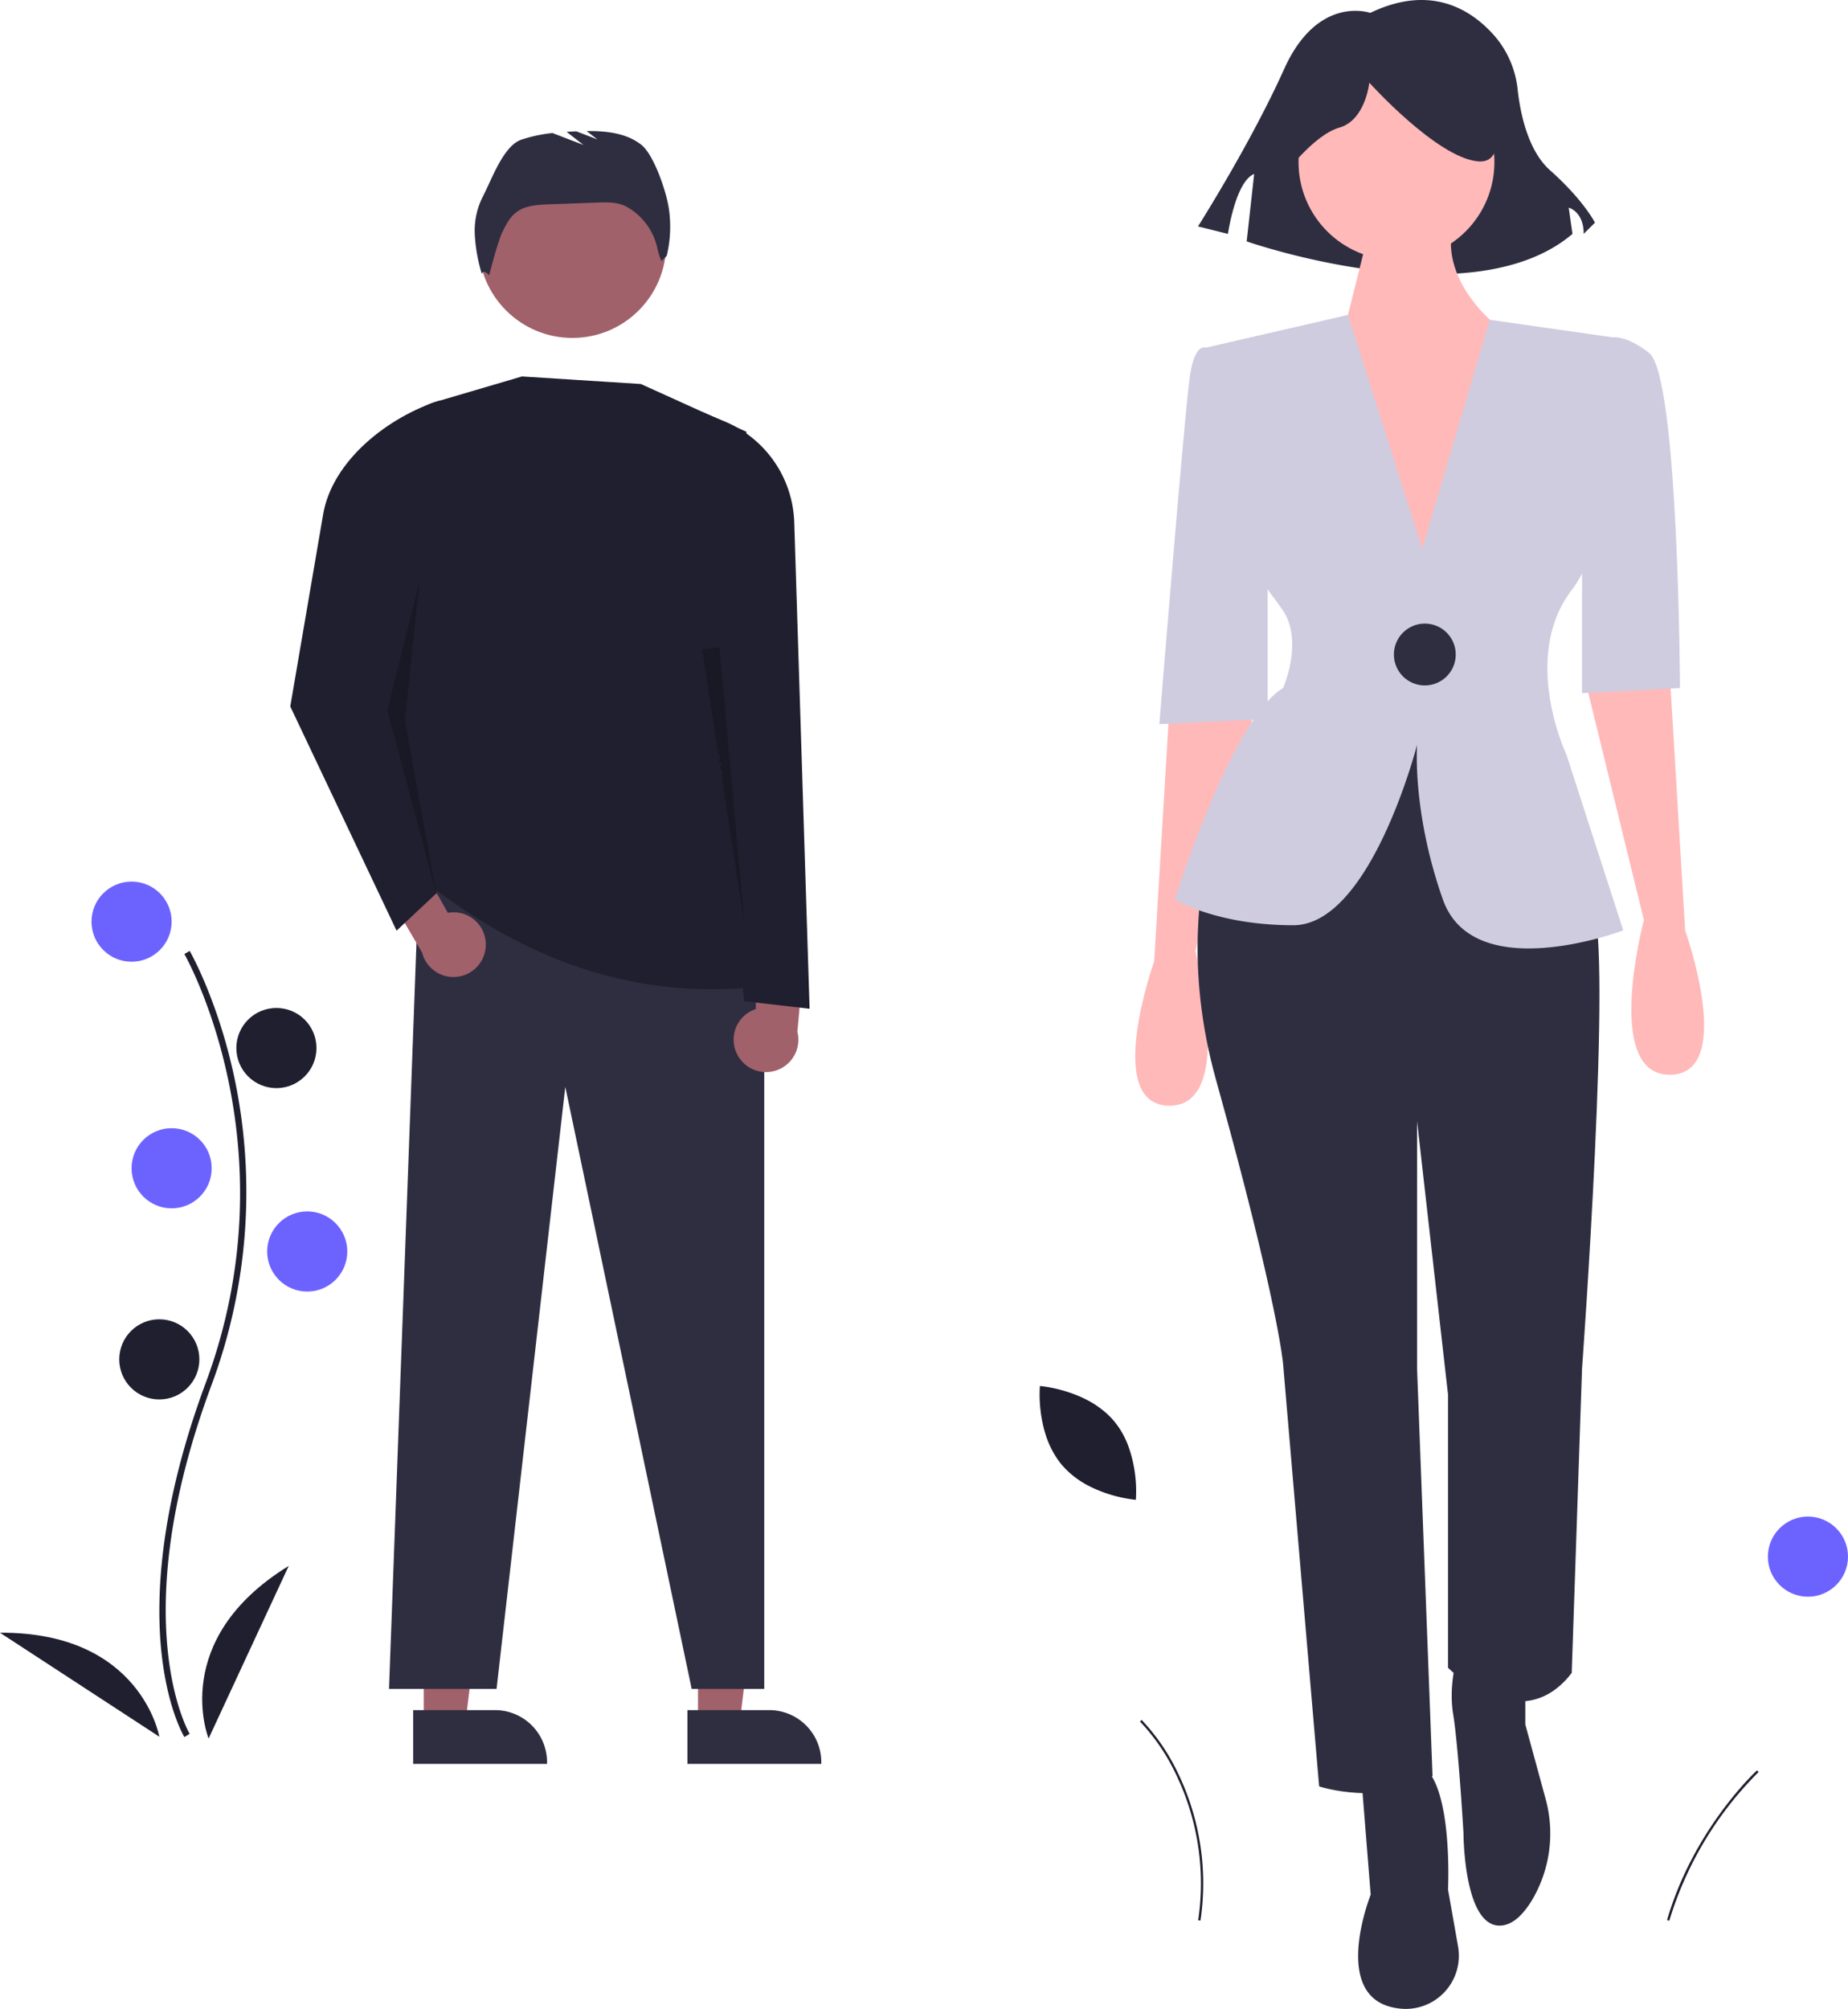 <svg xmlns="http://www.w3.org/2000/svg" width="599.696" height="651.72" viewBox="0 0 599.696 651.72">
  <g id="undraw_things_to_say_ewwb" transform="translate(-58.304 -107.193)">
    <circle id="Ellipse_212" data-name="Ellipse 212" cx="13" cy="13" r="13" transform="translate(88 393.193)" fill="#6c63ff"/>
    <circle id="Ellipse_213" data-name="Ellipse 213" cx="13" cy="13" r="13" transform="translate(145 500.193)" fill="#6c63ff"/>
    <circle id="Ellipse_214" data-name="Ellipse 214" cx="13" cy="13" r="13" transform="translate(101 473.193)" fill="#6c63ff"/>
    <path id="Path_1086" data-name="Path 1086" d="M747.862,800.835l-.718-.209c8.641-29.66,28.99-48.387,29.2-48.573l.5.553a115.174,115.174,0,0,0-28.98,48.228Z" transform="translate(-147.858 -70.537)" fill="#1f1f2f"/>
    <path id="Path_1087" data-name="Path 1087" d="M595.727,800.782l-.741-.1a81.417,81.417,0,0,0-7.323-47.588,65.527,65.527,0,0,0-11.557-16.865l.517-.539a66.342,66.342,0,0,1,11.71,17.073,82.163,82.163,0,0,1,7.393,48.022Z" transform="translate(-147.858 -70.537)" fill="#1f1f2f"/>
    <path id="Path_1089" data-name="Path 1089" d="M446.375,588.11a26.737,26.737,0,0,1,.04,7.335c-.066.552-.151,1.094-.249,1.63v0a43.446,43.446,0,0,1-6.812,16.068c-.218.314-.343.477-.343.477l-.467-.357a44.873,44.873,0,0,1-9.514-10.443c-.228-.359-.456-.722-.673-1.1a28.627,28.627,0,0,1-3.836-10.3l-.008-.053c-.058-.389-.108-.778-.145-1.166a29.416,29.416,0,0,1,.867-10.157c.1-.413.213-.818.331-1.22a44.885,44.885,0,0,1,5.967-12.5c.218-.314.343-.477.343-.477s.167.12.467.356a44.881,44.881,0,0,1,9.294,10.108c.225.343.447.691.665,1.047a30.591,30.591,0,0,1,3.434,7.751c.133.477.252.964.354,1.453C446.2,587.08,446.3,587.592,446.375,588.11Z" transform="translate(-147.858 -70.537)" fill="#cfcce0"/>
    <path id="Path_1090" data-name="Path 1090" d="M567.639,638.709a26.738,26.738,0,0,1,3.883,6.223c.233.5.446,1.011.644,1.519l0,0a43.446,43.446,0,0,1,2.633,17.253c-.021.382-.041.586-.041.586l-.585-.058a44.873,44.873,0,0,1-13.579-3.9c-.382-.186-.767-.376-1.148-.58A28.626,28.626,0,0,1,550.779,653l-.034-.041c-.253-.3-.5-.606-.735-.916a29.414,29.414,0,0,1-4.592-9.1c-.128-.406-.248-.808-.359-1.213a44.885,44.885,0,0,1-1.477-13.768c.021-.382.041-.586.041-.586s.205.015.585.058a44.876,44.876,0,0,1,13.216,3.728c.371.174.743.354,1.116.542a30.592,30.592,0,0,1,6.991,4.8c.364.336.72.688,1.064,1.052Q567.134,638.107,567.639,638.709Z" transform="translate(-147.858 -70.537)" fill="#1f1f2f"/>
    <path id="Path_1091" data-name="Path 1091" d="M585.724,405.958,580.705,489.6s-16.729,46.84,5.019,46.84,8.364-50.186,8.364-50.186l20.074-81.971Z" transform="translate(-147.858 -70.537)" fill="#ffb9b9"/>
    <path id="Path_1092" data-name="Path 1092" d="M747.992,395.92l5.019,83.644s16.729,46.84-5.019,46.84-8.364-50.186-8.364-50.186l-20.074-81.971Z" transform="translate(-147.858 -70.537)" fill="#ffb9b9"/>
    <path id="Path_1093" data-name="Path 1093" d="M647.62,750.569l3.346,41.822s-13.383,33.457,8.364,36.8q.326.05.646.1a17.255,17.255,0,0,0,19.338-20.126l-3.255-18.445s1.673-33.457-8.364-40.149S647.62,750.569,647.62,750.569Z" transform="translate(-147.858 -70.537)" fill="#2f2e41"/>
    <path id="Path_1094" data-name="Path 1094" d="M679.4,713.766s-3.346,10.037-1.673,20.074,3.346,38.476,3.346,38.476,0,30.112,11.71,30.112c4.182,0,7.724-3.627,10.55-8.291a42.451,42.451,0,0,0,4.306-33.149l-6.491-23.8v-18.4Z" transform="translate(-147.858 -70.537)" fill="#2f2e41"/>
    <path id="Path_1095" data-name="Path 1095" d="M617.508,407.631s-36.8,48.513-16.729,120.447,21.747,92.008,21.747,92.008l11.71,137.175s20.074,6.691,36.8-3.346l-5.019-132.157v-80.3l10.037,88.662v88.662s23.42,23.42,40.149,1.673l3.346-98.7S729.59,484.583,722.9,471.2s-21.747-60.223-21.747-60.223Z" transform="translate(-147.858 -70.537)" fill="#2f2e41"/>
    <path id="Path_1096" data-name="Path 1096" d="M650.823,181.915s-17.013-6.076-27.95,18.228-27.95,51.038-27.95,51.038l9.722,2.43s2.43-17.013,8.506-19.443l-2.43,21.874s72.912,25.519,105.722-2.43l-1.215-8.506s4.861,1.215,4.861,8.506l3.646-3.646s-3.646-7.291-14.582-17.013c-7.178-6.381-9.645-18.52-10.493-26.11a31.6,31.6,0,0,0-7.274-17.206C684.118,181.213,670.874,172.261,650.823,181.915Z" transform="translate(-147.858 -70.537)" fill="#2f2e41"/>
    <circle id="Ellipse_215" data-name="Ellipse 215" cx="31.785" cy="31.785" r="31.785" transform="translate(479.688 127.984)" fill="#ffb9b9"/>
    <path id="Path_1097" data-name="Path 1097" d="M650.966,250.381,640.928,290.53l30.112,86.989,23.42-92.008s-21.747-15.056-16.729-35.13Z" transform="translate(-147.858 -70.537)" fill="#ffb9b9"/>
    <path id="Path_1098" data-name="Path 1098" d="M732.936,479.564s-48.513,18.4-58.55-10.037-8.364-50.186-8.364-50.186-15.056,58.55-40.149,58.55-38.476-8.364-38.476-8.364,18.4-58.55,35.13-68.588c0,0,.084-.2.234-.569.937-2.342,4.249-11.626,1.924-19.79a16.984,16.984,0,0,0-2.158-4.734c-6.691-10.037-13.383-13.383-11.71-38.476l-13.383-46.84,46.155-10.639,24.106,75.881,21.948-74.292,39.948,5.7s3.346,60.223-13.383,81.971a36.112,36.112,0,0,0-5.889,11.426c-2.911,9.234-2.225,18.954-.652,26.716h.017a73.876,73.876,0,0,0,4.851,15.39Z" transform="translate(-147.858 -70.537)" fill="#cfcce0"/>
    <path id="Path_1099" data-name="Path 1099" d="M719.553,288.857l10.037-1.673s4.182-.836,11.71,5.019c9.613,7.477,10.037,108.737,10.037,108.737l-31.785,1.673Z" transform="translate(-147.858 -70.537)" fill="#cfcce0"/>
    <path id="Path_1100" data-name="Path 1100" d="M605.8,293.875l-8.364-3.346s-3.346-1.673-5.019,8.364-10.037,113.755-10.037,113.755l35.13-1.673V335.7Z" transform="translate(-147.858 -70.537)" fill="#cfcce0"/>
    <path id="Path_1101" data-name="Path 1101" d="M622.566,234.934s9.722-13.367,18.228-15.8,9.722-14.582,9.722-14.582,21.874,24.3,35.241,25.519,1.215-29.165,1.215-29.165l-24.3-6.076-23.089,2.43-18.228,12.152Z" transform="translate(-147.858 -70.537)" fill="#2f2e41"/>
    <circle id="Ellipse_216" data-name="Ellipse 216" cx="10.037" cy="10.037" r="10.037" transform="translate(510.636 309.491)" fill="#2f2e41"/>
    <path id="Path_1104" data-name="Path 1104" d="M266,741.252c-.229-.375-5.641-9.41-7.517-28.172-1.721-17.213-.614-46.227,14.433-86.7,28.506-76.671-6.569-138.533-6.928-139.149l1.73-1c.091.156,9.142,15.929,14.488,41.044a179.062,179.062,0,0,1-7.416,99.807c-28.457,76.54-7.3,112.773-7.084,113.131Z" transform="translate(-147.858 -70.537)" fill="#1f1f2f"/>
    <circle id="Ellipse_220" data-name="Ellipse 220" cx="13" cy="13" r="13" transform="translate(135 434.193)" fill="#1f1f2f"/>
    <circle id="Ellipse_221" data-name="Ellipse 221" cx="13" cy="13" r="13" transform="translate(632 599.193)" fill="#6c63ff"/>
    <circle id="Ellipse_223" data-name="Ellipse 223" cx="13" cy="13" r="13" transform="translate(97 535.193)" fill="#1f1f2f"/>
    <path id="Path_1110" data-name="Path 1110" d="M273.858,741.731s-13-32,26-56Z" transform="translate(-147.858 -70.537)" fill="#1f1f2f"/>
    <path id="Path_1111" data-name="Path 1111" d="M257.87,741.15s-5.916-34.029-51.708-33.738Z" transform="translate(-147.858 -70.537)" fill="#1f1f2f"/>
    <g id="undraw_duplicate_re_d39g" transform="translate(8.31 80.025)">
      <path id="Path_1112" data-name="Path 1112" d="M187.512,586.351h13.473l6.41-51.967H187.51Z" fill="#a0616a"/>
      <path id="Path_1113" data-name="Path 1113" d="M351.385,731.207h26.534a16.91,16.91,0,0,1,16.909,16.908v.55l-43.442,0Z" transform="translate(-167.31 -149.254)" fill="#2f2e41"/>
      <path id="Path_1114" data-name="Path 1114" d="M276.512,586.351h13.473l6.41-51.967H276.51Z" fill="#a0616a"/>
      <path id="Path_1115" data-name="Path 1115" d="M440.385,731.207h26.534a16.91,16.91,0,0,1,16.909,16.908v.55l-43.442,0Z" transform="translate(-167.31 -149.254)" fill="#2f2e41"/>
      <path id="Path_1116" data-name="Path 1116" d="M176.231,575.082h34.9l22.307-195.323,41.014,195.323H298V342.166L186.038,308.658Z" fill="#2f2e41"/>
      <circle id="Ellipse_224" data-name="Ellipse 224" cx="30.436" cy="30.436" r="30.436" transform="translate(205.304 75.929)" fill="#a0616a"/>
      <path id="Path_1117" data-name="Path 1117" d="M355.8,462.816c32.658,25.54,68.706,38.414,109.512,33.507-17.234-60.511-22.346-120.564-5.721-179.8L425.266,301l-38.583-2.452L358.64,306.8a18.751,18.751,0,0,0-13.451,18.357C346.18,375.667,342.821,422.94,355.8,462.816Z" transform="translate(-167.31 -149.254)" fill="#1f1f2f"/>
      <path id="Path_1118" data-name="Path 1118" d="M373.92,240.314c2.928-5.525,6.649-16.535,12.558-18.577a46.984,46.984,0,0,1,10.115-2.155l10.045,3.864-5.467-4.252q1.6-.1,3.191-.156l6.778,2.607-3.468-2.7c6.319-.065,12.841.592,17.737,4.439,4.174,3.279,8.31,15.7,8.978,20.967a40.1,40.1,0,0,1-.737,15.109l-1.716,1.632a21.057,21.057,0,0,1-1.347-4.287,20.3,20.3,0,0,0-9.718-13.183l-.093-.053c-2.879-1.62-6.372-1.546-9.673-1.427l-15.679.564c-3.772.136-7.834.374-10.775,2.741-1.986,1.6-3.177,3.957-4.308,6.241-1.461,2.949-4.317,14.074-4.317,14.074s-1.616-2.1-2.39-.537a54.041,54.041,0,0,1-2.249-12.544A24.576,24.576,0,0,1,373.92,240.314Z" transform="translate(-167.31 -149.254)" fill="#2f2e41"/>
      <path id="Path_1126" data-name="Path 1126" d="M374.943,482.768a10.432,10.432,0,0,0-12.312-10.213l-18.266-32.262-7.536,15.447,17.456,29.713a10.489,10.489,0,0,0,20.658-2.685Z" transform="translate(-167.31 -149.254)" fill="#a0616a"/>
      <path id="Path_1127" data-name="Path 1127" d="M456.614,518.633a10.432,10.432,0,0,1,5.954-14.848l.675-37.067,15.887,10.9-3.077,33.529a10.489,10.489,0,0,1-19.439,7.489Z" transform="translate(-167.31 -149.254)" fill="#a0616a"/>
      <path id="Path_1128" data-name="Path 1128" d="M345.993,478.344l13.076-12.259-6.711-66.2,7.764-93.575h0c-16.865,5.3-34.974,19.539-37.957,36.965L311.5,405.608Z" transform="translate(-167.31 -149.254)" fill="#1f1f2f"/>
      <path id="Path_1129" data-name="Path 1129" d="M186.275,215.083l-10.625,42.5,16.109,60.3-10.388-57.035Z" opacity="0.2" style="isolation: isolate"/>
      <path id="Path_1130" data-name="Path 1130" d="M458.774,501.227l21.249,2.452-4.975-157.785a36.727,36.727,0,0,0-22.583-32.744l-7.584-3.16,2.043,73.961Z" transform="translate(-167.31 -149.254)" fill="#1f1f2f"/>
      <path id="Path_1131" data-name="Path 1131" d="M283.509,237.114l8.2,91.062-13.887-90.427Z" opacity="0.2" style="isolation: isolate"/>
    </g>
  </g>
</svg>
